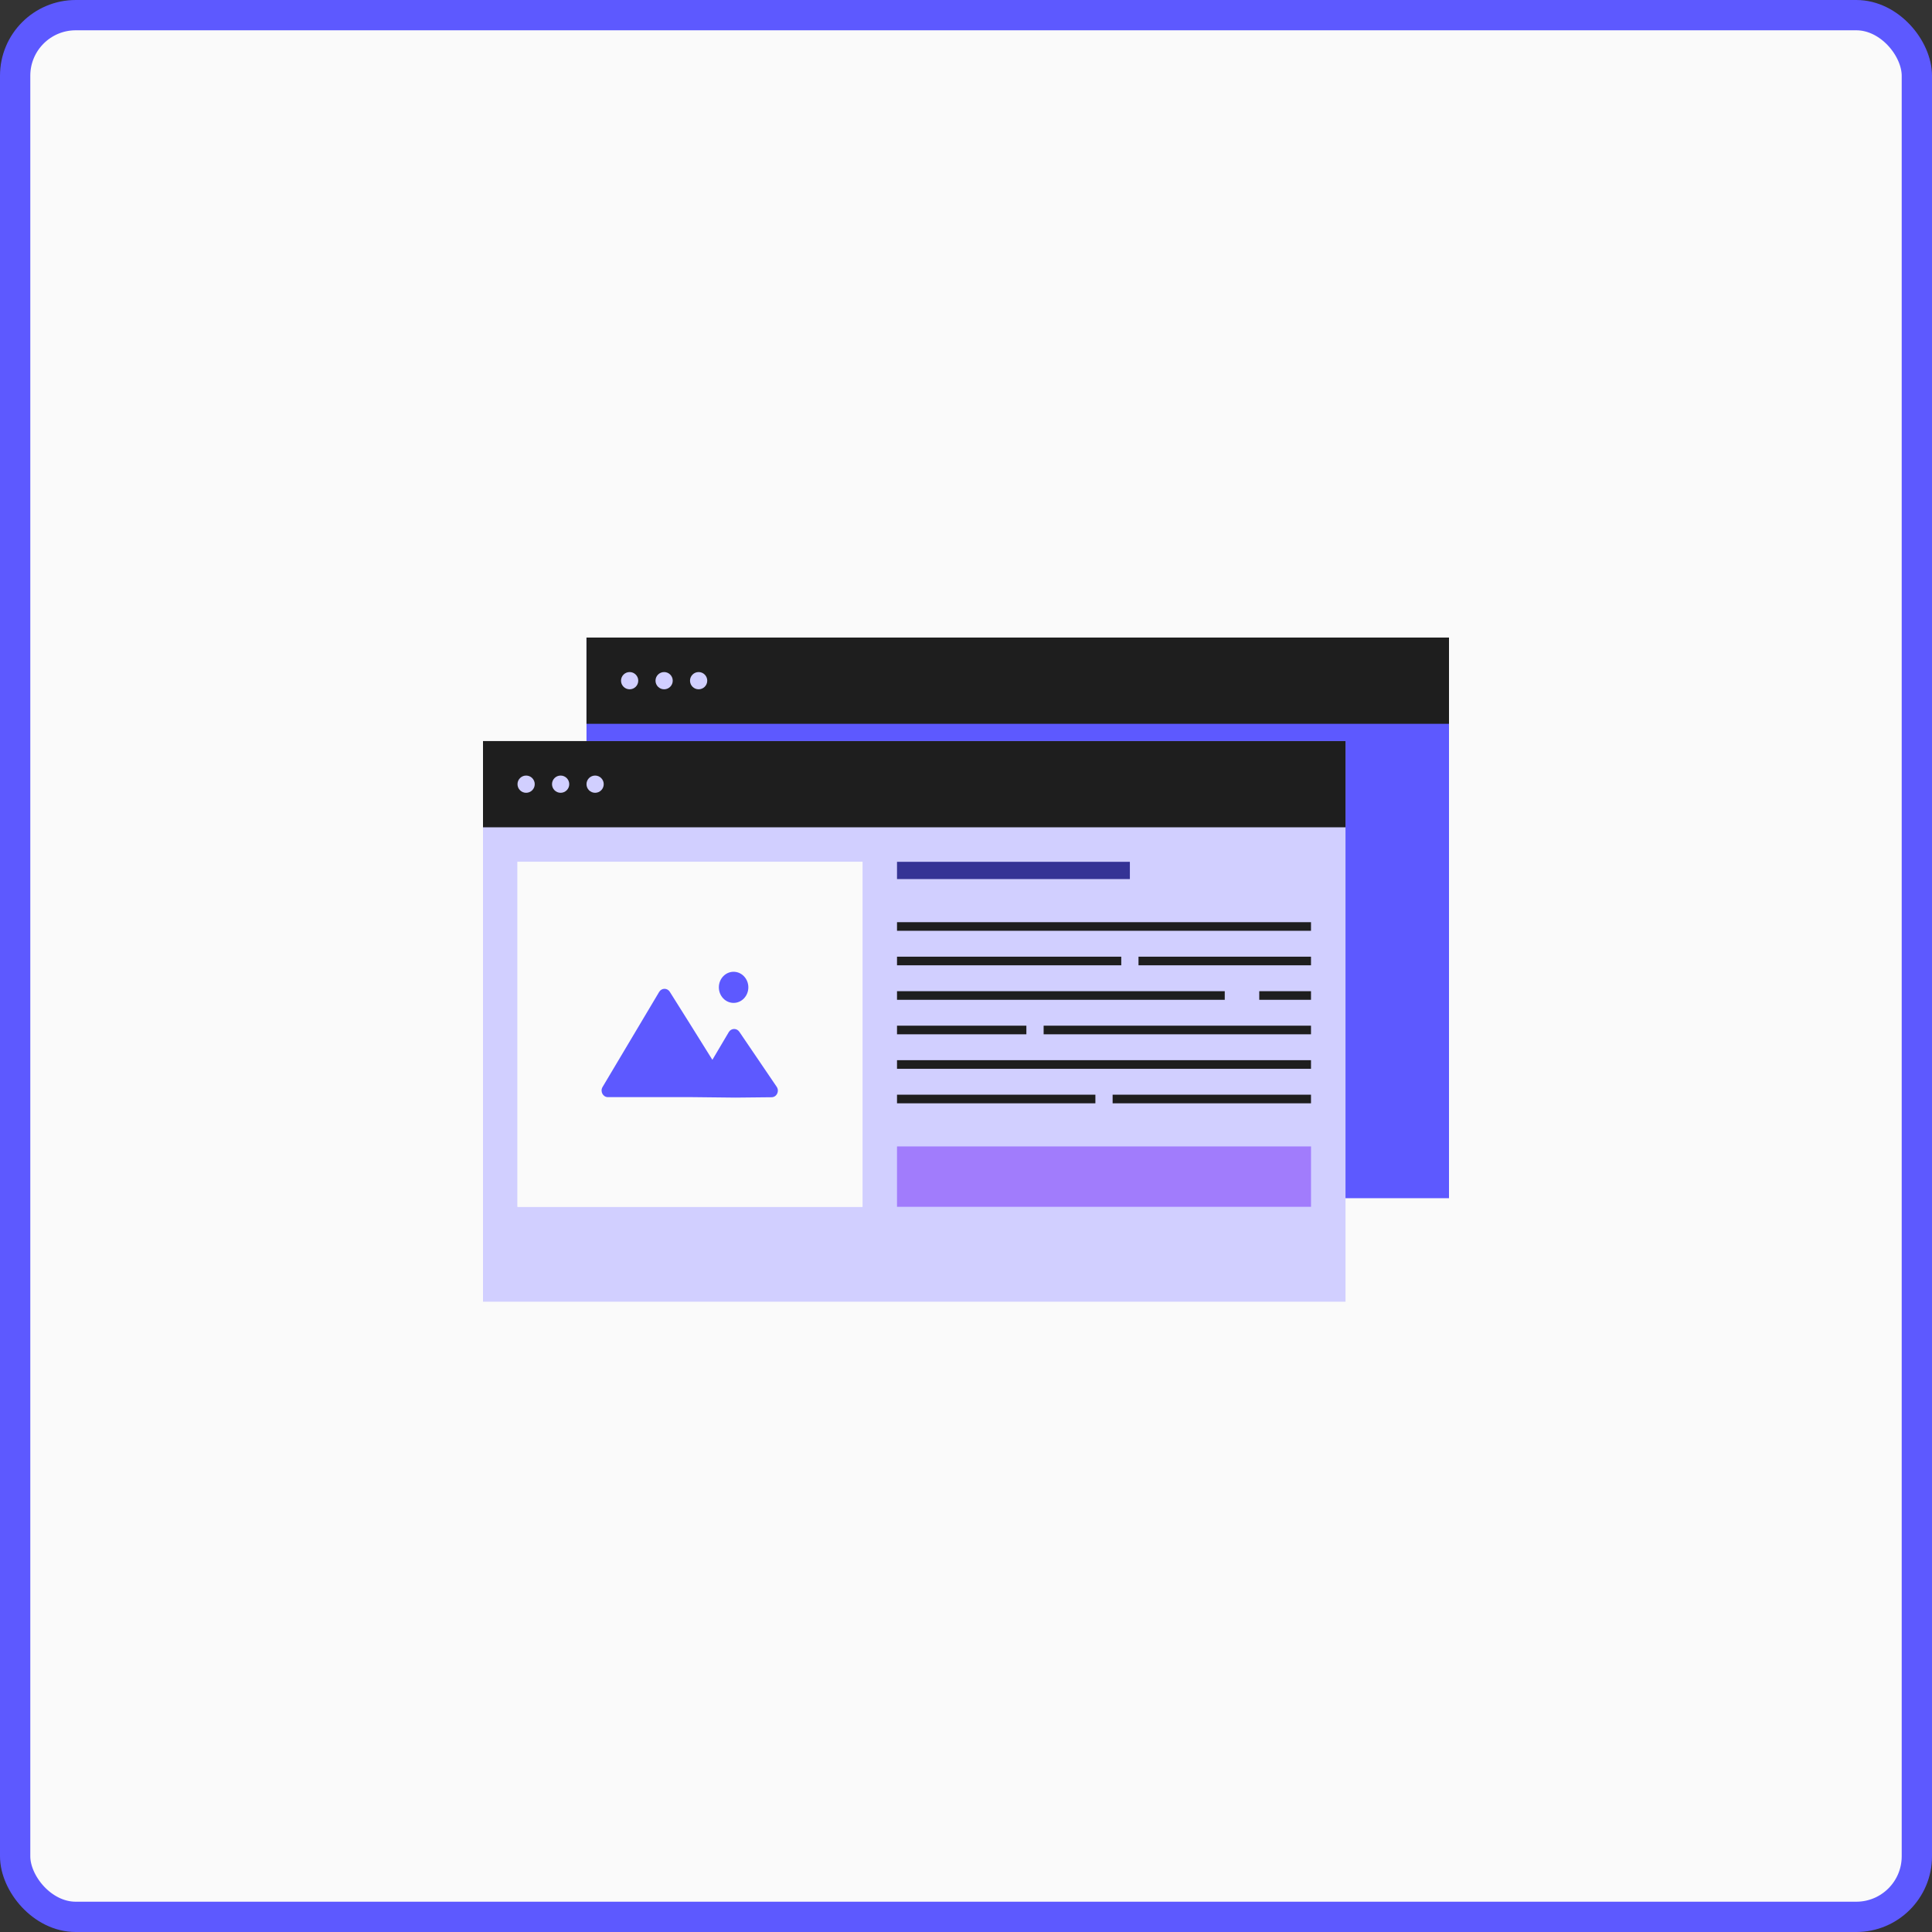 <svg width="100" height="100" viewBox="0 0 100 100" fill="none" xmlns="http://www.w3.org/2000/svg">
<rect x="0" y="0" width="100" height="100" fill="#333333" stroke="none"/>
<rect x="0.784" y="0.784" width="98.432" height="98.432" rx="3.135" fill="#FAFAFA"/>
<rect x="0.784" y="0.784" width="98.432" height="98.432" rx="3.135" stroke="#5D59FF" stroke-width="1.568"/>
<g clip-path="url(#clip0_794_5296)">
<rect width="44.643" height="29.018" transform="translate(30.357 33)" fill="#5D59FF"/>
<rect width="44.643" height="4.464" transform="translate(30.357 33)" fill="#1E1E1E"/>
<ellipse cx="32.59" cy="35.232" rx="0.446" ry="0.446" fill="#D1CFFF"/>
<ellipse cx="34.375" cy="35.232" rx="0.446" ry="0.446" fill="#D1CFFF"/>
<ellipse cx="36.161" cy="35.232" rx="0.446" ry="0.446" fill="#D1CFFF"/>
</g>
<g clip-path="url(#clip1_794_5296)">
<rect width="44.643" height="29.018" transform="translate(25 38.357)" fill="#D1CFFF"/>
<rect width="44.643" height="4.464" transform="translate(25 38.357)" fill="#1E1E1E"/>
<ellipse cx="27.232" cy="40.589" rx="0.446" ry="0.446" fill="#D1CFFF"/>
<ellipse cx="29.018" cy="40.589" rx="0.446" ry="0.446" fill="#D1CFFF"/>
<ellipse cx="30.803" cy="40.589" rx="0.446" ry="0.446" fill="#D1CFFF"/>
<g clip-path="url(#clip2_794_5296)">
<rect width="17.857" height="17.857" transform="translate(26.786 44.607)" fill="#FAFAFA"/>
<rect width="17.857" height="17.857" transform="translate(26.786 44.607)" fill="#FAFAFA"/>
<path fill-rule="evenodd" clip-rule="evenodd" d="M37.971 51.91C38.392 51.91 38.734 51.549 38.734 51.104C38.734 50.66 38.392 50.299 37.971 50.299C37.549 50.299 37.208 50.66 37.208 51.104C37.208 51.549 37.549 51.91 37.971 51.91ZM35.858 56.788H31.466C31.209 56.788 31.052 56.492 31.188 56.264L34.117 51.343C34.243 51.131 34.536 51.126 34.667 51.334C35.125 52.061 36.065 53.554 36.873 54.856L37.721 53.422C37.845 53.214 38.131 53.204 38.267 53.404L40.201 56.252C40.355 56.478 40.203 56.79 39.939 56.793L38.064 56.812L35.858 56.788Z" fill="#5D59FF"/>
</g>
<line x1="46.429" y1="45.054" x2="58.482" y2="45.054" stroke="#353395" stroke-width="0.893"/>
<line x1="46.429" y1="47.955" x2="67.857" y2="47.955" stroke="#1E1E1E" stroke-width="0.446"/>
<line x1="46.429" y1="49.741" x2="58.036" y2="49.741" stroke="#1E1E1E" stroke-width="0.446"/>
<line x1="58.929" y1="49.741" x2="67.857" y2="49.741" stroke="#1E1E1E" stroke-width="0.446"/>
<line x1="65.179" y1="51.527" x2="67.857" y2="51.527" stroke="#1E1E1E" stroke-width="0.446"/>
<line x1="46.429" y1="53.312" x2="53.125" y2="53.312" stroke="#1E1E1E" stroke-width="0.446"/>
<line x1="54.018" y1="53.312" x2="67.857" y2="53.312" stroke="#1E1E1E" stroke-width="0.446"/>
<line x1="46.429" y1="55.098" x2="67.857" y2="55.098" stroke="#1E1E1E" stroke-width="0.446"/>
<line x1="46.429" y1="56.884" x2="56.697" y2="56.884" stroke="#1E1E1E" stroke-width="0.446"/>
<line x1="57.589" y1="56.884" x2="67.857" y2="56.884" stroke="#1E1E1E" stroke-width="0.446"/>
<line x1="46.429" y1="51.527" x2="63.393" y2="51.527" stroke="#1E1E1E" stroke-width="0.446"/>
<rect width="21.429" height="3.125" transform="translate(46.429 59.339)" fill="#A17CFC"/>
</g>
<defs>
<clipPath id="clip0_794_5296">
<rect width="44.643" height="29.018" fill="white" transform="translate(30.357 33)"/>
</clipPath>
<clipPath id="clip1_794_5296">
<rect width="44.643" height="29.018" fill="white" transform="translate(25 38.357)"/>
</clipPath>
<clipPath id="clip2_794_5296">
<rect width="17.857" height="17.857" fill="white" transform="translate(26.786 44.607)"/>
</clipPath>
</defs>
</svg>
